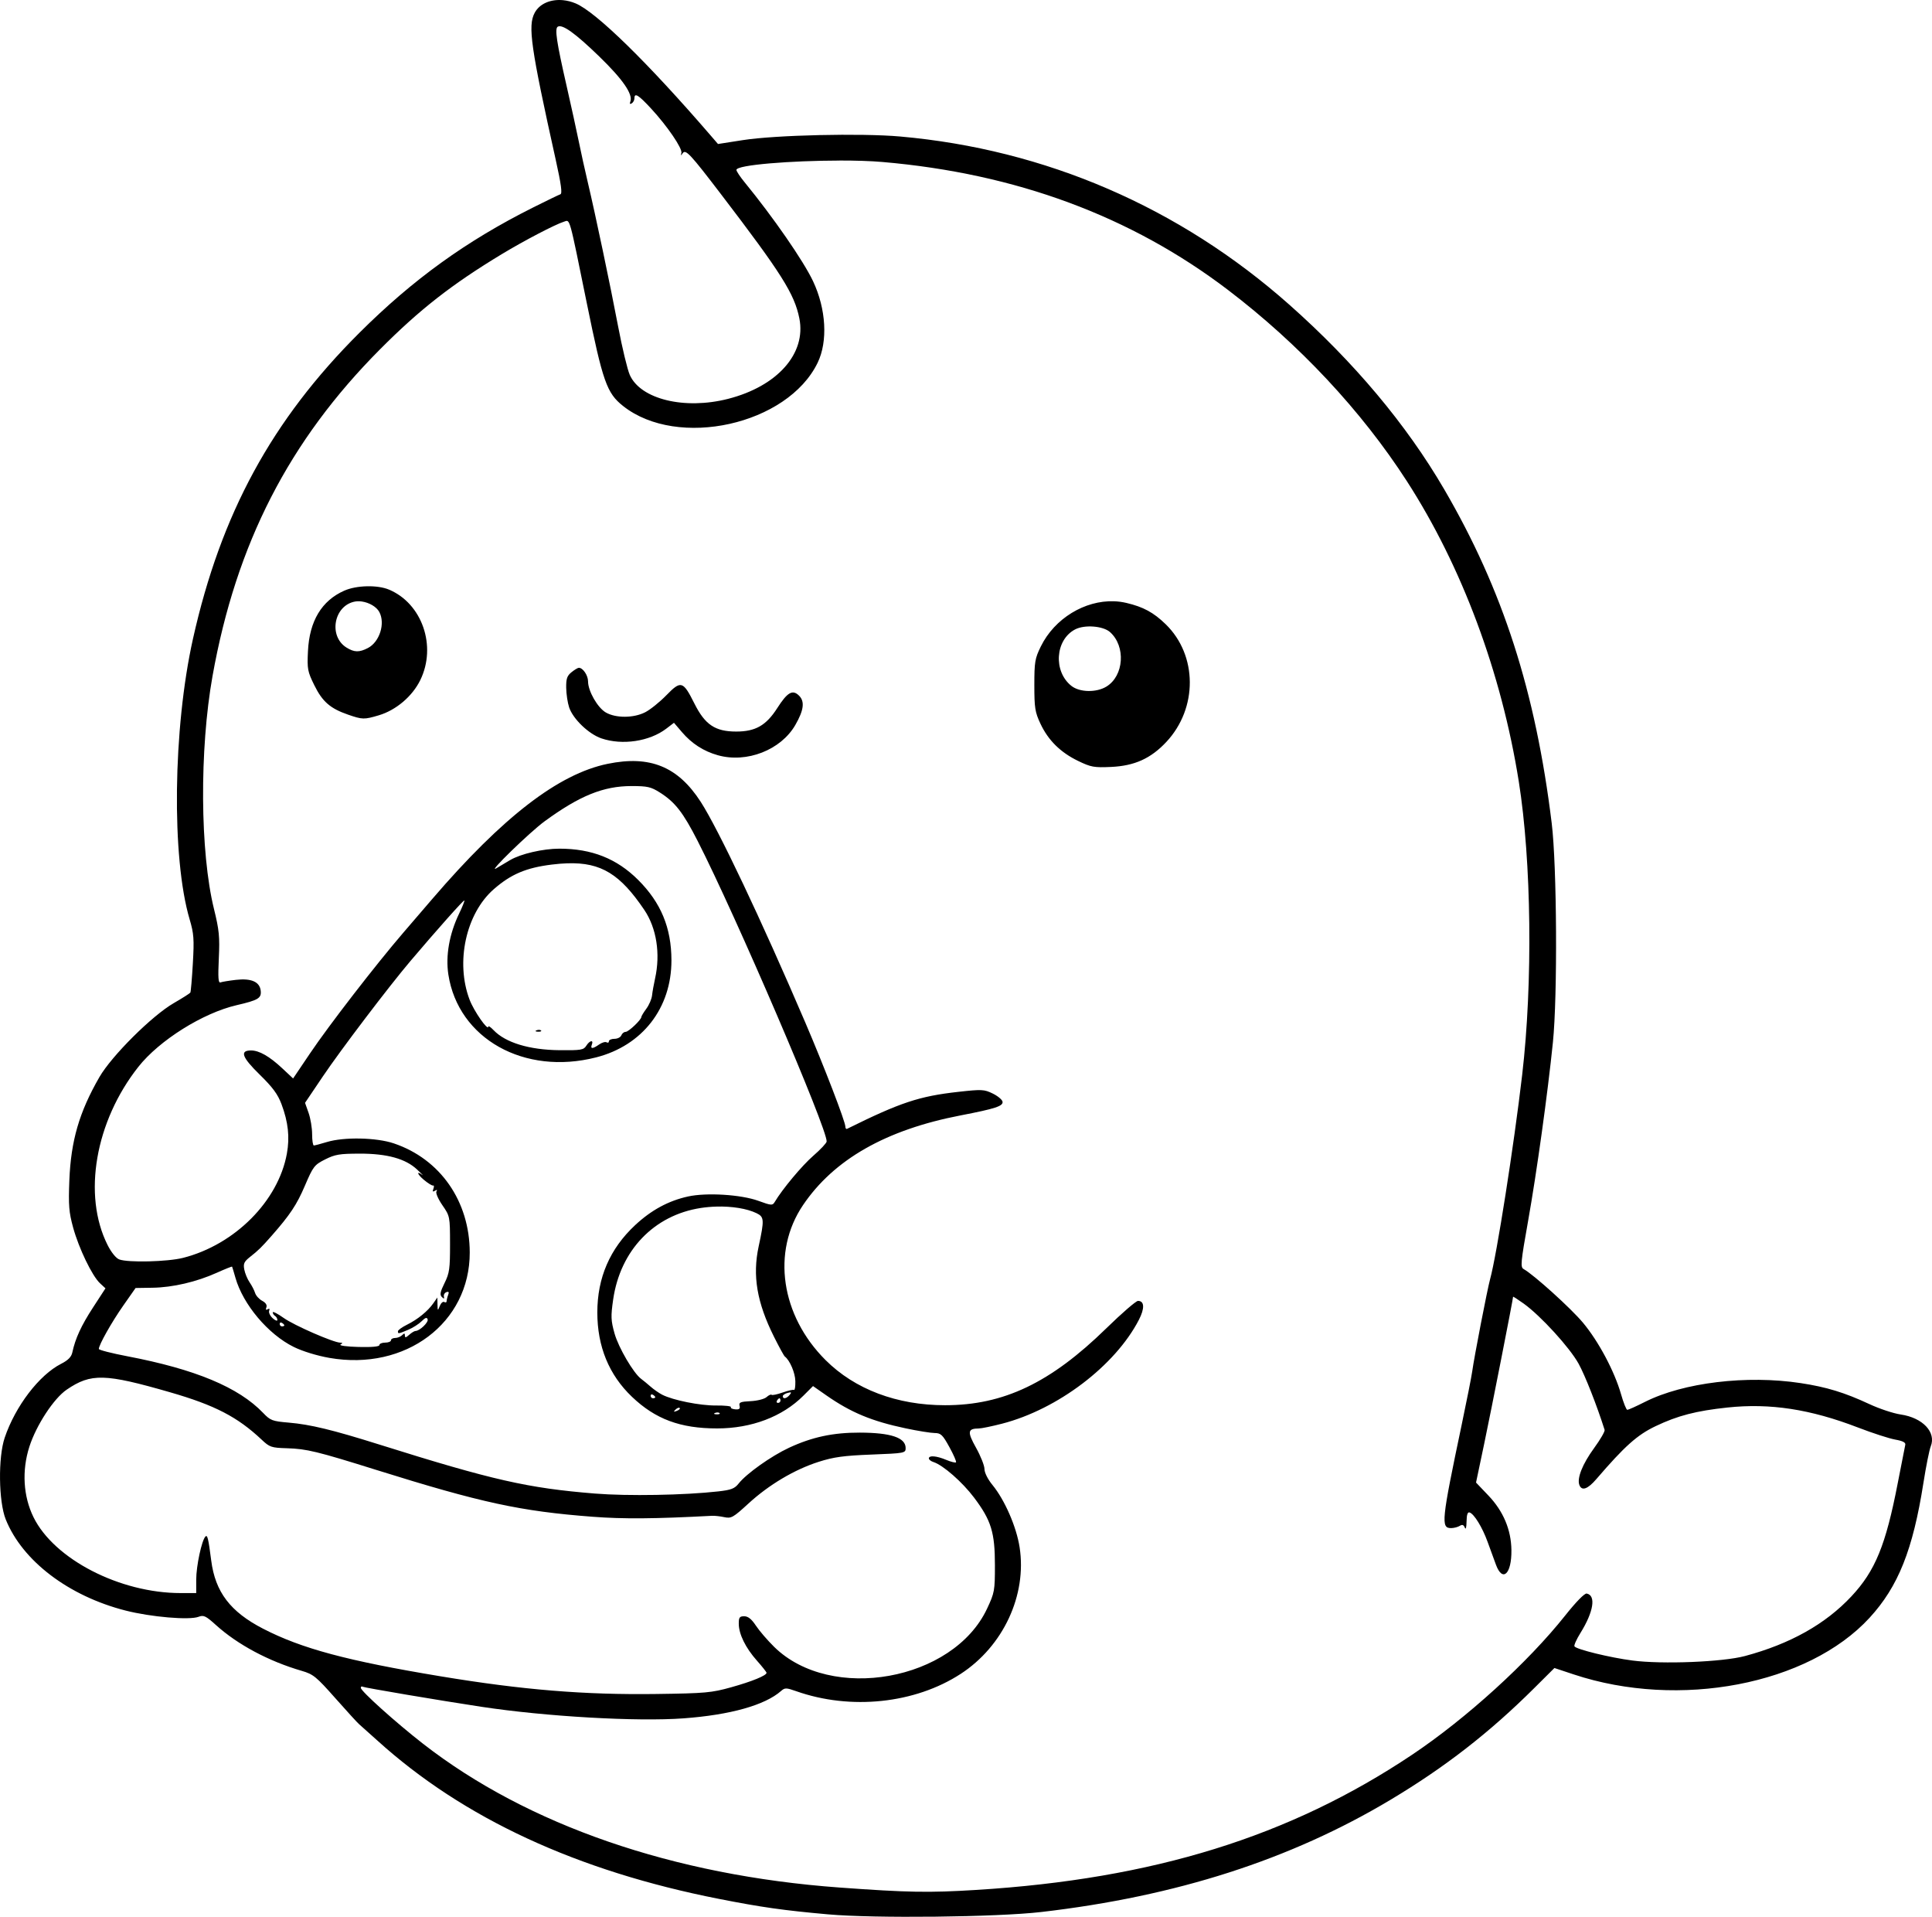 <?xml version="1.0" encoding="UTF-8" standalone="no"?>
<!-- Created with Inkscape (http://www.inkscape.org/) -->

<svg
   width="220.485mm"
   height="218.698mm"
   viewBox="0 0 220.485 218.698"
   version="1.1"
   id="svg1"
   xml:space="preserve"
   xmlns="http://www.w3.org/2000/svg"
   xmlns:svg="http://www.w3.org/2000/svg"><defs
     id="defs1" /><g
     id="layer1"
     transform="translate(-764.598,130.41)"><path
       id="path272"
       style="fill:#000000"
       d="m 828.858,-130.388 c -1.406,-0.137 -2.683,0.39 -3.245,1.447 -0.792,1.489 -0.443,3.926 2.407,16.767 0.621,2.799 0.763,3.853 0.53,3.931 -0.175,0.058 -1.59,0.743 -3.145,1.522 -7.599,3.807 -13.674,8.19 -19.776,14.268 -10.005,9.966 -15.821,20.654 -19.009,34.93 -2.285,10.232 -2.459,24.984 -0.379,32.012 0.48,1.621 0.525,2.247 0.366,5.018 -0.1,1.741 -0.229,3.241 -0.286,3.333 -0.057,0.092 -0.908,0.632 -1.892,1.2 -2.476,1.429 -7.095,6.025 -8.491,8.45 -2.299,3.991 -3.248,7.256 -3.426,11.782 -0.111,2.837 -0.048,3.623 0.43,5.369 0.653,2.382 2.174,5.535 3.069,6.364 l 0.624,0.578 -1.416,2.177 c -1.35,2.075 -2.026,3.543 -2.367,5.138 -0.109,0.512 -0.484,0.892 -1.275,1.294 -2.506,1.275 -5.225,4.834 -6.442,8.432 -0.763,2.255 -0.698,7.287 0.119,9.325 1.897,4.727 7.175,8.742 13.67,10.397 2.901,0.74 7.293,1.115 8.334,0.713 0.58,-0.224 0.825,-0.108 1.984,0.94 2.474,2.236 6.031,4.134 9.797,5.229 1.309,0.38 1.658,0.665 3.825,3.114 1.312,1.482 2.534,2.819 2.716,2.971 0.182,0.153 1.126,0.997 2.099,1.877 9.784,8.857 22.772,14.873 38.984,18.057 4.879,0.958 7.316,1.304 12.43,1.761 5.306,0.474 19.261,0.321 24.342,-0.268 15.407,-1.785 28.428,-5.968 39.864,-12.809 6.207,-3.713 11.303,-7.673 16.403,-12.749 l 2.292,-2.28 2.206,0.732 c 12.018,3.989 26.742,1.171 33.756,-6.46 3.274,-3.562 4.949,-7.755 6.149,-15.392 0.297,-1.892 0.672,-3.767 0.834,-4.167 0.649,-1.613 -0.913,-3.27 -3.43,-3.639 -0.826,-0.121 -2.433,-0.654 -3.572,-1.185 -2.83,-1.319 -4.884,-1.946 -7.85,-2.397 -6.153,-0.935 -13.375,-0.064 -17.757,2.143 -0.995,0.501 -1.903,0.911 -2.018,0.911 -0.115,0 -0.437,-0.804 -0.717,-1.786 -0.743,-2.608 -2.558,-6.017 -4.337,-8.15 -1.372,-1.645 -5.604,-5.471 -6.778,-6.128 -0.385,-0.215 -0.335,-0.749 0.513,-5.514 0.982,-5.514 2.228,-14.491 2.827,-20.357 0.538,-5.273 0.456,-20.152 -0.137,-25 -1.839,-15.022 -5.573,-26.615 -12.273,-38.103 -4.312,-7.393 -10.273,-14.496 -17.669,-21.055 -12.534,-11.115 -27.832,-17.724 -44.415,-19.191 -4.462,-0.395 -14.214,-0.171 -17.95,0.412 l -2.838,0.443 -0.866,-1.004 c -7.166,-8.305 -13.061,-14.069 -15.385,-15.039 -0.475,-0.199 -0.959,-0.319 -1.427,-0.364 z m -0.611,3.026 c 0.519,-0.321 1.997,0.738 4.737,3.394 2.694,2.612 3.868,4.313 3.549,5.145 -0.1,0.26 -0.045,0.332 0.157,0.208 0.17,-0.105 0.31,-0.363 0.31,-0.573 0,-0.682 0.447,-0.408 1.906,1.168 1.845,1.992 3.593,4.556 3.454,5.065 -0.091,0.332 -0.066,0.337 0.151,0.025 0.335,-0.48 0.846,0.067 4.371,4.68 6.908,9.04 8.378,11.369 8.939,14.162 0.805,4.01 -2.5,7.745 -8.128,9.184 -4.975,1.272 -10.001,0.047 -11.226,-2.737 -0.268,-0.608 -0.86,-3.07 -1.317,-5.471 -0.918,-4.828 -2.608,-12.855 -3.481,-16.536 -0.311,-1.31 -0.77,-3.393 -1.021,-4.63 -0.251,-1.237 -0.877,-4.094 -1.393,-6.35 -1.139,-4.984 -1.367,-6.512 -1.008,-6.734 z m 32.142,15.267 c 1.82,-0.002 3.548,0.049 4.921,0.167 15.22,1.311 28.364,6.177 39.423,14.594 8.108,6.171 15.222,13.772 20.417,21.817 6.275,9.717 10.797,21.846 12.775,34.264 1.451,9.111 1.612,22.989 0.389,33.47 -0.944,8.088 -2.906,20.583 -3.661,23.317 -0.314,1.137 -1.817,8.889 -2.045,10.55 -0.08,0.582 -0.621,3.321 -1.203,6.085 -2.302,10.944 -2.387,11.778 -1.202,11.77 0.325,-0.002 0.769,-0.117 0.987,-0.255 0.287,-0.181 0.447,-0.125 0.577,0.203 0.108,0.272 0.187,-0.004 0.198,-0.693 0.013,-0.793 0.121,-1.113 0.349,-1.038 0.515,0.169 1.448,1.689 2.046,3.334 0.299,0.823 0.73,2.003 0.958,2.621 0.754,2.051 1.8,1.072 1.767,-1.654 -0.028,-2.326 -0.922,-4.448 -2.629,-6.237 l -1.409,-1.477 0.942,-4.477 c 0.809,-3.849 3.286,-16.451 3.286,-16.72 0,-0.051 0.545,0.299 1.212,0.778 1.941,1.394 5.244,5.009 6.263,6.854 0.741,1.342 2.086,4.761 2.972,7.556 0.052,0.164 -0.49,1.102 -1.206,2.083 -1.323,1.815 -1.97,3.438 -1.675,4.205 0.274,0.713 0.945,0.48 1.938,-0.675 3.243,-3.77 4.664,-5.039 6.768,-6.042 2.515,-1.199 4.621,-1.745 8.202,-2.125 4.86,-0.516 9.457,0.19 14.901,2.287 1.647,0.634 3.552,1.252 4.233,1.373 0.865,0.153 1.212,0.333 1.151,0.595 -0.048,0.207 -0.438,2.19 -0.866,4.407 -1.362,7.046 -2.565,9.981 -5.282,12.885 -2.968,3.173 -6.988,5.425 -12.153,6.81 -2.545,0.682 -9.421,0.956 -12.84,0.511 -2.567,-0.334 -6.399,-1.272 -6.613,-1.617 -0.073,-0.117 0.235,-0.805 0.685,-1.528 1.501,-2.415 1.797,-4.282 0.712,-4.496 -0.242,-0.048 -1.218,0.949 -2.46,2.514 -4.243,5.341 -11.271,11.731 -17.452,15.868 -13.979,9.354 -29.544,14.184 -49.742,15.433 -5.432,0.336 -7.823,0.294 -15.61,-0.272 -18.958,-1.379 -35.616,-7.127 -47.527,-16.398 -3.111,-2.422 -7.11,-6.014 -7.11,-6.387 0,-0.142 0.094,-0.199 0.209,-0.128 0.184,0.114 8.774,1.566 13.549,2.29 7.372,1.118 17.741,1.711 23.079,1.319 5.331,-0.392 9.285,-1.502 11.127,-3.125 0.429,-0.378 0.584,-0.376 1.72,0.025 6.214,2.195 13.561,1.422 18.781,-1.977 4.857,-3.163 7.563,-8.977 6.719,-14.439 -0.361,-2.335 -1.695,-5.398 -3.098,-7.111 -0.535,-0.653 -0.913,-1.407 -0.913,-1.821 0,-0.388 -0.434,-1.482 -0.964,-2.43 -1.016,-1.816 -0.962,-2.185 0.319,-2.195 0.3,-0.002 1.491,-0.247 2.646,-0.545 6.345,-1.635 12.899,-6.603 15.612,-11.832 0.687,-1.325 0.651,-2.179 -0.092,-2.179 -0.228,0 -1.852,1.406 -3.61,3.123 -6.379,6.232 -11.721,8.78 -18.409,8.78 -5.489,0 -10.292,-1.813 -13.637,-5.15 -5.11,-5.097 -6.169,-12.353 -2.58,-17.67 3.524,-5.22 9.464,-8.603 17.995,-10.248 3.968,-0.765 4.874,-1.062 4.781,-1.568 -0.042,-0.23 -0.547,-0.648 -1.122,-0.928 -0.971,-0.474 -1.247,-0.487 -3.888,-0.194 -4.505,0.501 -6.635,1.207 -12.727,4.222 -0.109,0.054 -0.199,-0.061 -0.199,-0.255 -8.9e-4,-0.567 -2.42,-6.849 -4.567,-11.862 -5.026,-11.733 -9.93,-22.078 -11.938,-25.188 -2.602,-4.028 -5.792,-5.331 -10.622,-4.339 -5.601,1.15 -11.966,6.051 -19.999,15.4 -0.638,0.743 -2.122,2.469 -3.297,3.836 -3.176,3.694 -8.488,10.565 -10.676,13.808 l -1.926,2.855 -1.254,-1.173 c -1.444,-1.351 -2.622,-2.023 -3.544,-2.023 -1.317,0 -1.043,0.773 0.975,2.746 1.494,1.46 2.075,2.247 2.503,3.392 0.765,2.044 0.95,3.76 0.609,5.637 -0.983,5.407 -5.938,10.383 -11.839,11.888 -1.77,0.451 -6.287,0.562 -7.295,0.179 -0.369,-0.14 -0.911,-0.812 -1.333,-1.654 -2.858,-5.691 -1.403,-14.093 3.52,-20.32 2.392,-3.026 7.36,-6.142 11.216,-7.034 2.471,-0.572 2.844,-0.797 2.744,-1.658 -0.118,-1.014 -1.082,-1.431 -2.835,-1.229 -0.787,0.091 -1.577,0.221 -1.755,0.289 -0.249,0.095 -0.293,-0.543 -0.19,-2.736 0.116,-2.474 0.041,-3.236 -0.551,-5.639 -1.594,-6.468 -1.667,-18.2 -0.165,-26.591 2.702,-15.093 8.727,-26.836 19.13,-37.282 4.517,-4.536 8.187,-7.403 13.894,-10.852 2.544,-1.537 6.09,-3.388 7.085,-3.696 0.709,-0.22 0.545,-0.804 2.6,9.284 1.833,8.998 2.284,10.275 4.143,11.747 6.234,4.937 18.773,2.149 22.204,-4.937 1.181,-2.439 0.971,-6.139 -0.528,-9.309 -1.097,-2.321 -4.546,-7.303 -7.825,-11.304 -0.504,-0.615 -0.916,-1.239 -0.916,-1.387 0,-0.577 6.288,-1.06 11.748,-1.066 z m -53.925,48.577 c -0.934,0.022 -1.877,0.191 -2.576,0.5 -2.582,1.142 -3.977,3.465 -4.144,6.9 -0.1,2.044 -0.048,2.32 0.727,3.893 0.921,1.871 1.814,2.649 3.847,3.352 1.644,0.568 1.835,0.573 3.512,0.075 1.965,-0.584 3.825,-2.162 4.731,-4.014 1.898,-3.879 0.213,-8.745 -3.577,-10.329 -0.661,-0.276 -1.586,-0.4 -2.52,-0.377 z m 85.267,1.71 c -3.317,-0.118 -6.774,1.945 -8.352,5.158 -0.673,1.371 -0.739,1.765 -0.739,4.416 0,2.587 0.077,3.075 0.693,4.389 0.893,1.904 2.284,3.278 4.306,4.256 1.464,0.707 1.817,0.771 3.761,0.682 2.684,-0.124 4.536,-0.963 6.307,-2.856 3.597,-3.846 3.562,-9.888 -0.079,-13.426 -1.38,-1.341 -2.551,-1.976 -4.49,-2.432 -0.462,-0.109 -0.933,-0.17 -1.407,-0.187 z m -85.831,0.028 c 0.825,0.12 1.665,0.595 1.987,1.197 0.701,1.31 0.031,3.42 -1.306,4.111 -0.986,0.51 -1.55,0.498 -2.436,-0.052 -2.09,-1.296 -1.452,-4.798 0.956,-5.25 0.252,-0.047 0.525,-0.047 0.799,-0.007 z m 83.499,2.86 c 0.76,0.059 1.483,0.276 1.878,0.628 1.819,1.621 1.595,4.995 -0.414,6.22 -1.144,0.698 -3.05,0.662 -3.986,-0.075 -2.1,-1.652 -1.861,-5.272 0.425,-6.454 0.541,-0.28 1.337,-0.378 2.097,-0.319 z m -58.74,4.702 c -0.119,0 -0.498,0.228 -0.841,0.506 -0.508,0.411 -0.62,0.746 -0.604,1.786 0.011,0.704 0.162,1.705 0.335,2.225 0.441,1.322 2.232,3.042 3.685,3.537 2.387,0.813 5.49,0.348 7.401,-1.109 l 0.878,-0.67 0.922,1.077 c 1.112,1.3 2.457,2.165 4.075,2.622 3.302,0.933 7.21,-0.591 8.856,-3.454 0.965,-1.679 1.093,-2.67 0.429,-3.334 -0.741,-0.741 -1.328,-0.408 -2.493,1.412 -1.267,1.981 -2.485,2.677 -4.681,2.677 -2.405,0 -3.563,-0.776 -4.777,-3.201 -1.293,-2.583 -1.532,-2.653 -3.197,-0.943 -0.756,0.776 -1.845,1.651 -2.418,1.943 -1.318,0.672 -3.341,0.685 -4.487,0.028 -0.943,-0.541 -2.034,-2.447 -2.034,-3.552 0,-0.684 -0.585,-1.55 -1.048,-1.55 z m 6.015,13.494 c 1.821,0 2.216,0.091 3.249,0.748 1.718,1.091 2.633,2.266 4.283,5.497 4.378,8.574 14.825,32.906 14.731,34.311 -0.012,0.178 -0.697,0.908 -1.521,1.624 -1.286,1.115 -3.53,3.802 -4.41,5.281 -0.245,0.412 -0.383,0.401 -1.852,-0.134 -1.978,-0.721 -5.928,-0.965 -8.043,-0.498 -2.237,0.494 -4.192,1.554 -6.032,3.271 -2.879,2.686 -4.313,5.998 -4.313,9.958 0,3.885 1.329,7.122 3.95,9.622 2.68,2.557 5.519,3.611 9.717,3.611 3.925,0 7.45,-1.335 9.844,-3.729 l 1.104,-1.104 1.517,1.059 c 2.807,1.959 5.184,2.947 9.059,3.765 1.381,0.292 2.871,0.532 3.31,0.534 0.702,0.004 0.906,0.198 1.681,1.609 0.485,0.882 0.823,1.663 0.751,1.735 -0.072,0.072 -0.575,-0.055 -1.118,-0.282 -1.109,-0.463 -1.98,-0.536 -1.98,-0.165 0,0.136 0.236,0.321 0.524,0.413 1.09,0.346 3.302,2.283 4.643,4.066 1.951,2.593 2.373,3.966 2.373,7.71 0,2.905 -0.041,3.129 -0.896,4.953 -3.857,8.229 -17.805,10.734 -24.293,4.364 -0.757,-0.743 -1.695,-1.833 -2.086,-2.423 -0.497,-0.752 -0.897,-1.073 -1.336,-1.073 -0.531,0 -0.626,0.13 -0.621,0.86 0.008,1.187 0.778,2.748 2.075,4.208 0.602,0.677 1.094,1.299 1.094,1.382 0,0.31 -1.65,0.986 -4.028,1.65 -2.256,0.63 -2.946,0.691 -8.54,0.768 -8.205,0.112 -15.272,-0.466 -24.606,-2.013 -10.669,-1.768 -15.894,-3.169 -20.295,-5.443 -3.727,-1.925 -5.443,-4.18 -5.905,-7.763 -0.327,-2.534 -0.433,-2.974 -0.66,-2.746 -0.424,0.425 -1.053,3.363 -1.053,4.919 v 1.532 h -1.786 c -6.928,-1.76e-4 -14.424,-3.865 -16.781,-8.652 -1.176,-2.389 -1.349,-5.326 -0.473,-8.05 0.791,-2.46 2.785,-5.504 4.264,-6.51 2.774,-1.887 4.349,-1.846 11.81,0.307 5.09,1.469 7.676,2.807 10.431,5.4 0.92,0.866 1.107,0.929 2.91,0.982 2.221,0.066 3.413,0.355 10.202,2.48 11.946,3.738 16.44,4.711 24.666,5.336 3.521,0.268 7.066,0.239 13.626,-0.11 0.291,-0.015 0.918,0.054 1.394,0.155 0.797,0.169 1.013,0.048 2.75,-1.547 2.346,-2.153 5.268,-3.888 8.027,-4.767 1.715,-0.547 2.857,-0.704 6.019,-0.827 3.812,-0.149 3.903,-0.167 3.903,-0.742 0,-1.187 -1.674,-1.751 -5.227,-1.762 -3.056,-0.009 -5.458,0.505 -8.087,1.73 -2.042,0.952 -4.858,2.952 -5.747,4.082 -0.454,0.577 -0.85,0.73 -2.319,0.895 -3.872,0.435 -10.331,0.548 -14.075,0.246 -7.673,-0.619 -11.686,-1.531 -24.606,-5.591 -5.356,-1.683 -7.886,-2.295 -10.352,-2.504 -1.864,-0.158 -2.085,-0.241 -2.91,-1.104 -2.798,-2.924 -7.74,-4.985 -15.511,-6.468 -1.783,-0.34 -3.241,-0.714 -3.241,-0.831 0,-0.463 1.459,-3.053 2.79,-4.952 l 1.404,-2.003 1.938,-0.03 c 2.31,-0.036 5.013,-0.666 7.337,-1.712 0.932,-0.419 1.715,-0.732 1.738,-0.694 0.024,0.038 0.195,0.604 0.38,1.259 0.867,3.061 3.74,6.467 6.67,7.908 1.008,0.495 2.645,0.997 4.068,1.245 8.678,1.515 16.017,-3.999 16.004,-12.025 -0.009,-5.846 -3.365,-10.666 -8.668,-12.453 -1.988,-0.67 -5.681,-0.745 -7.625,-0.156 -0.714,0.217 -1.388,0.395 -1.497,0.397 -0.109,0.002 -0.198,-0.577 -0.198,-1.287 0,-0.709 -0.182,-1.805 -0.404,-2.434 l -0.404,-1.145 2.031,-3.011 c 2.052,-3.042 7.51,-10.232 9.987,-13.155 2.995,-3.534 6.083,-7.004 6.163,-6.924 0.047,0.047 -0.217,0.713 -0.588,1.48 -1.127,2.336 -1.568,4.829 -1.235,6.981 1.133,7.32 8.666,11.539 16.862,9.443 5.284,-1.351 8.603,-5.629 8.595,-11.076 -0.006,-3.705 -1.197,-6.58 -3.802,-9.176 -2.439,-2.43 -5.29,-3.561 -8.985,-3.561 -1.871,0 -4.41,0.588 -5.622,1.302 -0.449,0.265 -1.164,0.689 -1.587,0.943 -1.087,0.651 3.824,-4.125 5.511,-5.359 4.002,-2.927 6.717,-4.029 9.93,-4.029 z m -7.325,8.814 c 3.875,-0.127 6.048,1.276 8.778,5.316 1.398,2.069 1.858,5.003 1.229,7.83 -0.146,0.655 -0.301,1.523 -0.344,1.929 -0.043,0.406 -0.335,1.086 -0.649,1.511 -0.314,0.425 -0.571,0.848 -0.571,0.939 0,0.321 -1.457,1.706 -1.794,1.706 -0.187,0 -0.408,0.179 -0.492,0.397 -0.084,0.218 -0.437,0.397 -0.785,0.397 -0.348,0 -0.633,0.126 -0.633,0.281 0,0.154 -0.119,0.207 -0.264,0.117 -0.145,-0.09 -0.529,0.022 -0.853,0.249 -0.741,0.519 -1.027,0.524 -0.831,0.015 0.224,-0.583 -0.252,-0.484 -0.637,0.132 -0.297,0.476 -0.601,0.527 -3.04,0.503 -3.456,-0.033 -6.174,-0.858 -7.538,-2.288 -0.327,-0.343 -0.598,-0.528 -0.6,-0.412 -0.011,0.579 -1.635,-1.745 -2.134,-3.054 -1.633,-4.286 -0.421,-9.834 2.755,-12.612 1.961,-1.715 3.7,-2.453 6.631,-2.813 0.63,-0.077 1.218,-0.127 1.771,-0.145 z m -3.512,19.052 c -0.211,0.084 -0.149,0.147 0.16,0.16 0.279,0.011 0.435,-0.051 0.347,-0.139 -0.088,-0.088 -0.316,-0.097 -0.507,-0.021 z M 805.646,1.214 c 3.144,-0.002 5.241,0.58 6.558,1.82 0.482,0.454 0.757,0.735 0.612,0.626 -0.73,-0.547 -0.613,-0.101 0.139,0.529 0.477,0.4 0.958,0.7 1.069,0.665 0.111,-0.035 0.126,0.134 0.034,0.374 -0.122,0.317 -0.071,0.377 0.183,0.22 0.232,-0.144 0.287,-0.114 0.163,0.087 -0.103,0.167 0.203,0.87 0.68,1.562 0.861,1.25 0.868,1.282 0.873,4.434 0.004,2.818 -0.066,3.319 -0.626,4.448 -0.492,0.994 -0.56,1.342 -0.31,1.587 0.248,0.244 0.301,0.232 0.235,-0.05 -0.047,-0.2 0.083,-0.424 0.288,-0.499 0.264,-0.096 0.322,-0.003 0.198,0.319 -0.096,0.25 -0.174,0.571 -0.174,0.714 0,0.142 -0.12,0.184 -0.267,0.094 -0.147,-0.091 -0.377,0.111 -0.512,0.448 -0.234,0.585 -0.247,0.576 -0.263,-0.175 l -0.017,-0.786 -0.457,0.654 c -0.631,0.903 -1.787,1.844 -3.01,2.449 -0.567,0.28 -1.03,0.616 -1.03,0.747 0,0.311 0.035,0.306 1.164,-0.166 0.53,-0.222 1.222,-0.661 1.537,-0.976 0.422,-0.422 0.604,-0.48 0.69,-0.22 0.115,0.344 -0.9,1.316 -1.386,1.328 -0.134,0.003 -0.461,0.203 -0.728,0.444 -0.368,0.333 -0.484,0.352 -0.484,0.079 0,-0.279 -0.071,-0.288 -0.318,-0.041 -0.175,0.175 -0.532,0.317 -0.794,0.317 -0.262,0 -0.476,0.119 -0.476,0.265 0,0.146 -0.298,0.265 -0.661,0.265 -0.364,0 -0.661,0.126 -0.661,0.279 0,0.178 -0.856,0.256 -2.386,0.217 -1.33,-0.034 -2.238,-0.156 -2.051,-0.274 0.263,-0.167 0.257,-0.214 -0.028,-0.217 -0.772,-0.009 -5.253,-1.964 -6.449,-2.814 -0.691,-0.491 -1.257,-0.782 -1.257,-0.645 0,0.137 0.119,0.322 0.265,0.412 0.146,0.09 0.265,0.294 0.265,0.454 0,0.159 -0.242,0.071 -0.538,-0.197 -0.296,-0.268 -0.476,-0.65 -0.4,-0.849 0.086,-0.225 0.023,-0.29 -0.168,-0.172 -0.2,0.123 -0.252,0.047 -0.15,-0.218 0.1,-0.26 -0.073,-0.53 -0.48,-0.747 -0.35,-0.187 -0.713,-0.589 -0.807,-0.893 -0.094,-0.304 -0.376,-0.851 -0.627,-1.214 -0.25,-0.364 -0.524,-1.022 -0.608,-1.463 -0.129,-0.675 -0.022,-0.904 0.68,-1.455 0.932,-0.732 1.291,-1.084 2.441,-2.393 2.11,-2.402 2.867,-3.54 3.793,-5.705 0.946,-2.21 1.079,-2.384 2.308,-3.006 1.131,-0.572 1.657,-0.66 3.951,-0.661 z M 846.349,7.255 c 1.769,-0.048 3.491,0.223 4.592,0.757 0.873,0.424 0.894,0.747 0.238,3.783 -0.722,3.346 -0.204,6.401 1.752,10.319 0.581,1.164 1.136,2.176 1.233,2.249 0.573,0.431 1.184,1.862 1.201,2.813 0.011,0.608 -0.056,1.058 -0.15,1 -0.094,-0.058 -0.678,0.074 -1.298,0.292 -0.62,0.219 -1.189,0.337 -1.263,0.263 -0.075,-0.075 -0.333,0.043 -0.574,0.261 -0.244,0.221 -1.051,0.426 -1.819,0.464 -1.161,0.056 -1.362,0.14 -1.263,0.525 0.089,0.346 -0.033,0.446 -0.499,0.407 -0.339,-0.028 -0.56,-0.142 -0.491,-0.253 0.069,-0.111 -0.694,-0.194 -1.694,-0.184 -1.828,0.017 -4.91,-0.6 -6.142,-1.229 -0.364,-0.186 -0.959,-0.599 -1.323,-0.919 -0.364,-0.32 -0.848,-0.718 -1.076,-0.885 -0.87,-0.637 -2.587,-3.563 -3.042,-5.182 -0.417,-1.487 -0.436,-1.951 -0.158,-3.876 0.811,-5.61 4.66,-9.628 10.01,-10.446 0.579,-0.089 1.174,-0.14 1.764,-0.156 z M 796.595,20.494 c 0.048,-0.021 0.114,-0.012 0.187,0.033 0.146,0.09 0.265,0.216 0.265,0.281 0,0.064 -0.119,0.116 -0.265,0.116 -0.146,0 -0.265,-0.126 -0.265,-0.28 0,-0.077 0.03,-0.129 0.077,-0.15 z m 58.261,7.98 c 0.034,0.034 -0.019,0.122 -0.147,0.276 -0.349,0.421 -0.776,0.499 -0.776,0.142 0,-0.129 0.245,-0.298 0.544,-0.376 0.223,-0.058 0.345,-0.077 0.379,-0.042 z m -15.927,0.222 c 0.048,-0.021 0.114,-0.012 0.187,0.033 0.146,0.09 0.265,0.216 0.265,0.281 0,0.064 -0.119,0.116 -0.265,0.116 -0.146,0 -0.265,-0.126 -0.265,-0.28 0,-0.077 0.03,-0.129 0.077,-0.15 z m 14.622,0.43 c 0.064,0 0.117,0.119 0.117,0.265 0,0.146 -0.127,0.265 -0.281,0.265 -0.154,0 -0.206,-0.119 -0.116,-0.265 0.09,-0.146 0.216,-0.265 0.28,-0.265 z m -11.586,1.102 c 0.086,-0.033 0.16,-0.033 0.201,0.008 0.082,0.081 -0.065,0.229 -0.326,0.329 -0.377,0.144 -0.408,0.114 -0.148,-0.148 0.09,-0.09 0.188,-0.156 0.274,-0.189 z m 4.245,0.57 c 0.191,-0.076 0.419,-0.067 0.507,0.021 0.088,0.088 -0.068,0.15 -0.347,0.139 -0.308,-0.013 -0.371,-0.075 -0.16,-0.16 z" /></g></svg>
